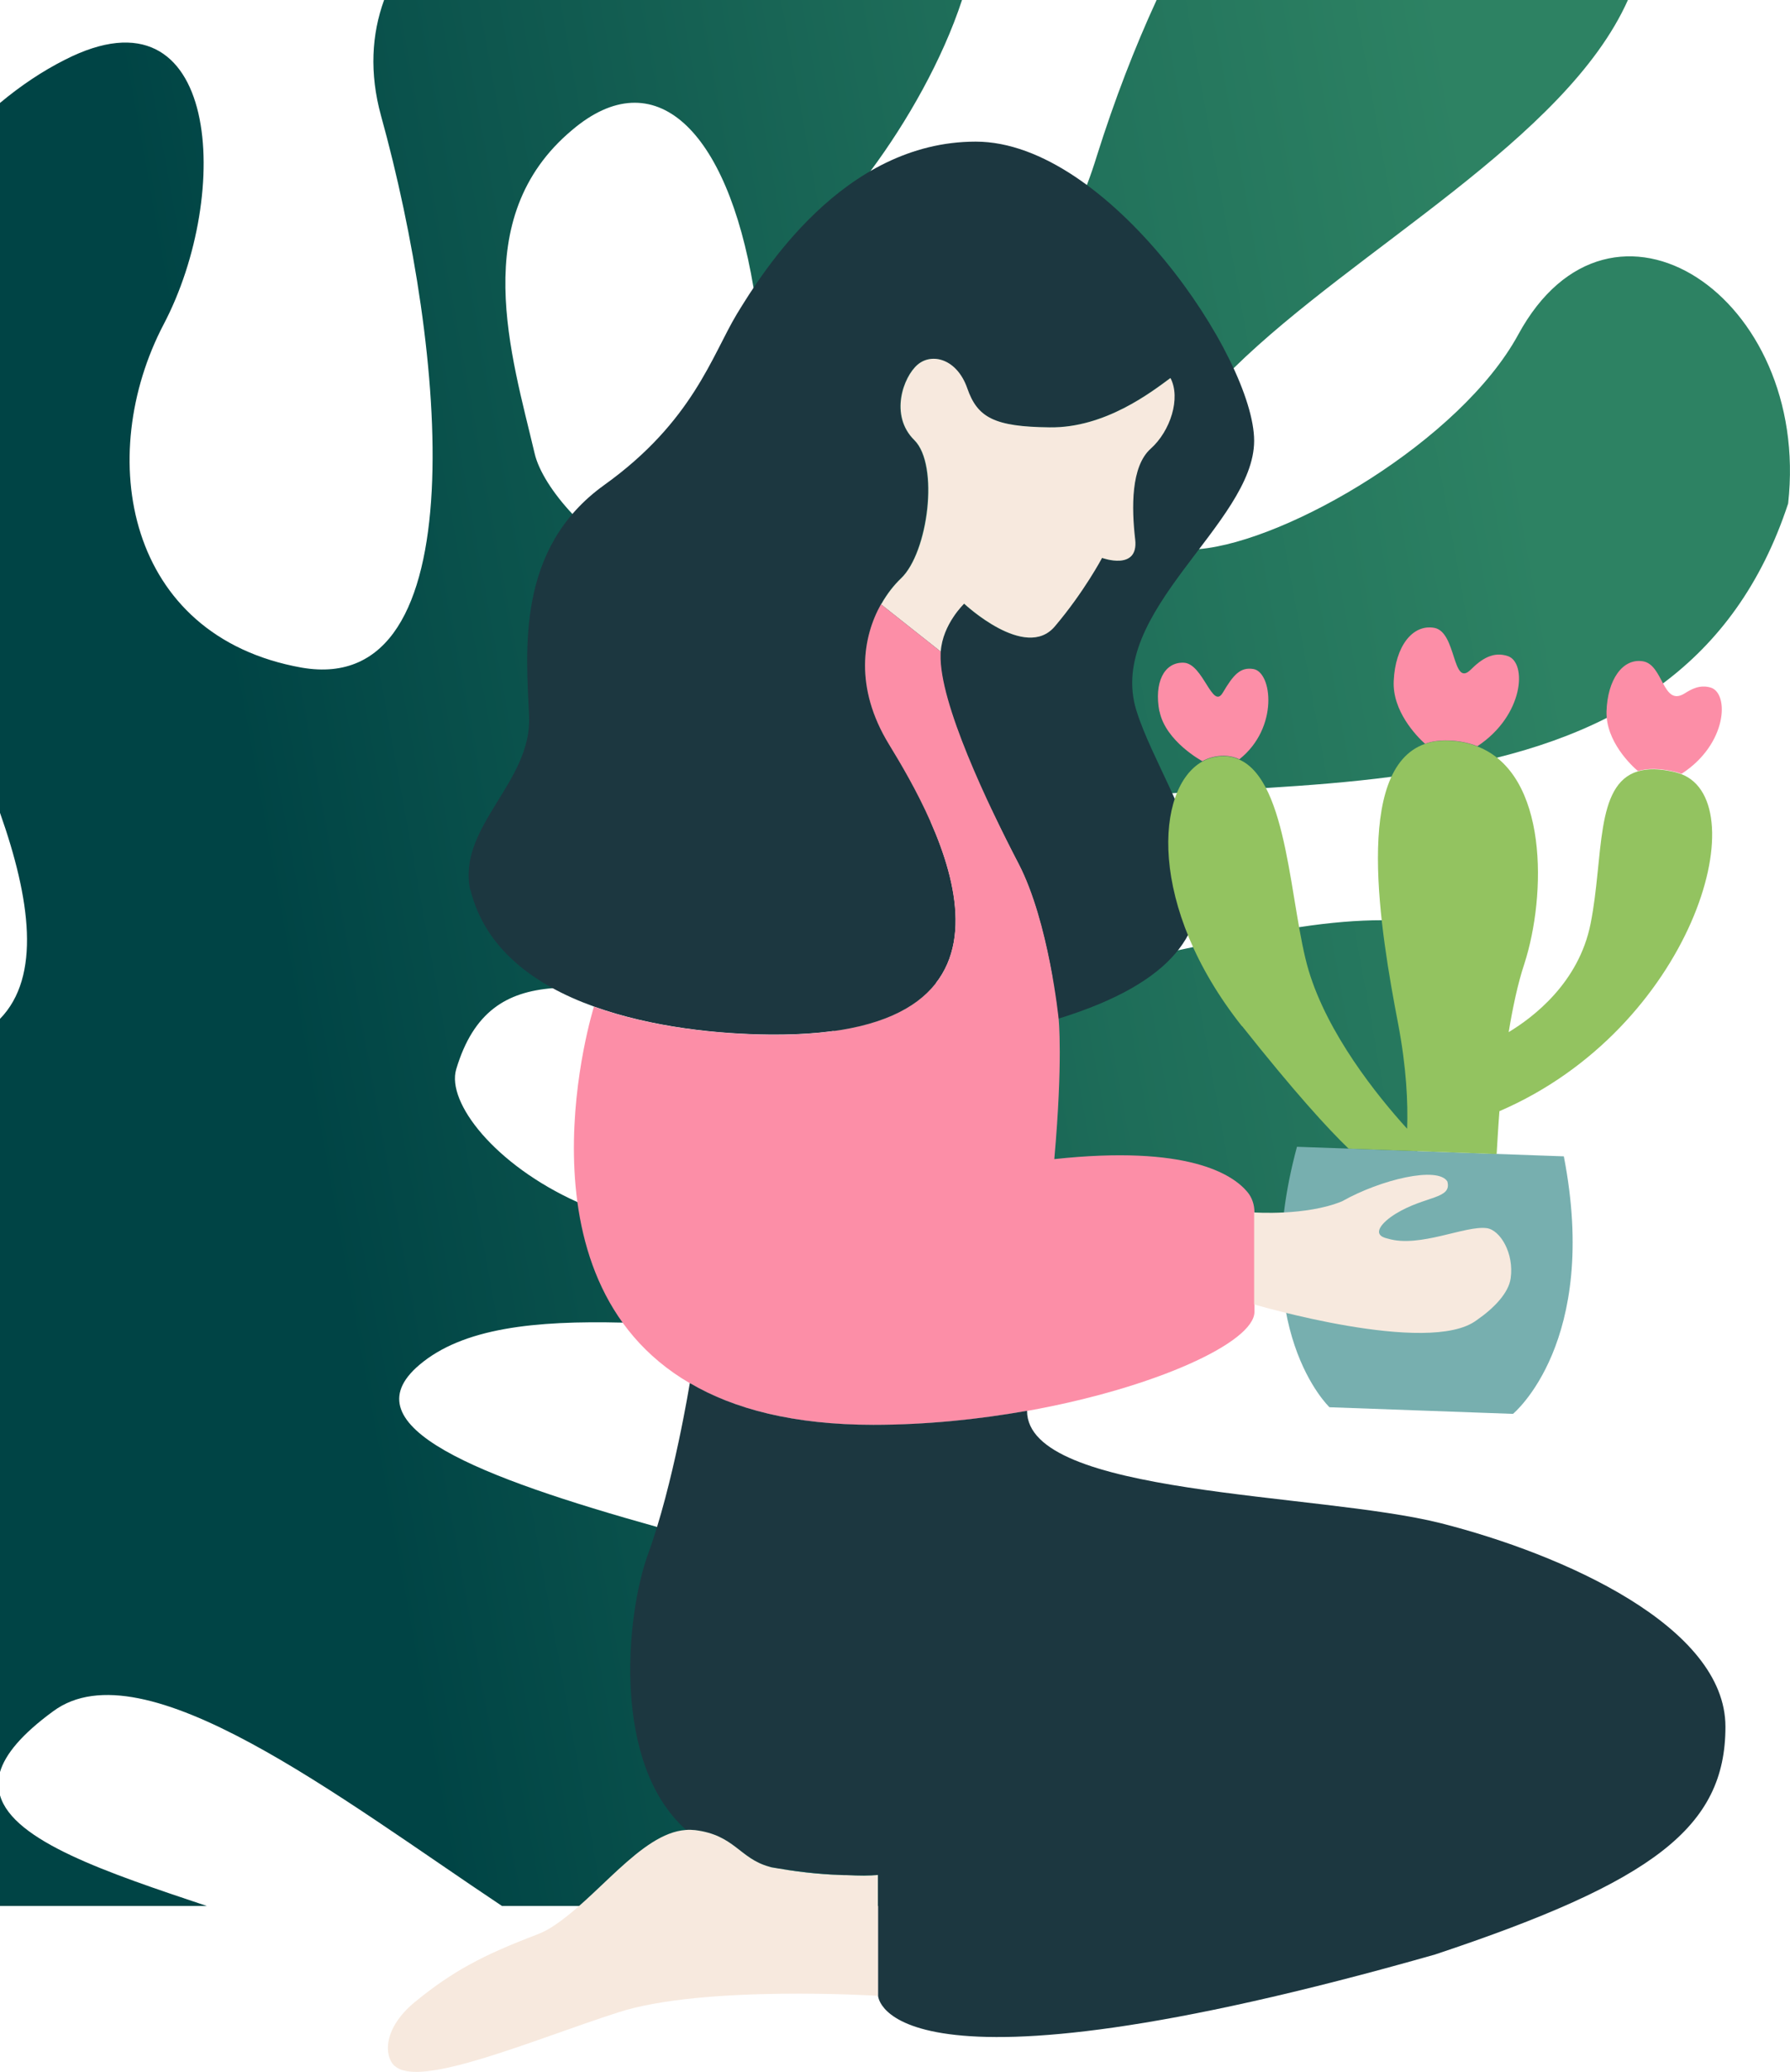 <?xml version="1.0" encoding="UTF-8"?>
<svg id="_Слой_1" data-name="Слой 1" xmlns="http://www.w3.org/2000/svg" xmlns:xlink="http://www.w3.org/1999/xlink" viewBox="0 0 116.18 134.43">
  <defs>
    <linearGradient id="linear-gradient" x1="5993.39" y1="3069.57" x2="6003.8" y2="2899.62" gradientTransform="translate(1552.5 -6483.01) rotate(76.19)" gradientUnits="userSpaceOnUse">
      <stop offset=".1" stop-color="#004445"/>
      <stop offset=".41" stop-color="#1e6d59"/>
      <stop offset=".6" stop-color="#2d8263"/>
    </linearGradient>
    <linearGradient id="linear-gradient-2" x1="9285.19" y1="121.66" x2="9285.19" y2="121.25" gradientTransform="translate(9337.9) rotate(-180) scale(1 -1)" gradientUnits="userSpaceOnUse">
      <stop offset="0" stop-color="#004445"/>
      <stop offset=".19" stop-color="#005254"/>
      <stop offset=".46" stop-color="#006365"/>
      <stop offset=".67" stop-color="#01696c"/>
      <stop offset="1" stop-color="#01696c"/>
    </linearGradient>
  </defs>
  <path d="M0,116.49v7.18h13.42c-6.42-2.15-12.57-4.19-13.42-7.18ZM98.53,21.73c-3.74,6.85-14.91,13.38-20.7,13.9-3.56.33-5.09-1.6-1.63-7.11.99-1.59,2.33-3.13,3.88-4.64,7.91-7.75,21.54-14.84,25.58-23.88h-30.59c-1.42,3.08-2.73,6.47-3.88,10.12-.2.65-.41,1.27-.64,1.87-7.32,20.12-21.82,8.65-15.28.68.41-.49.82-1.02,1.23-1.57,2.38-3.2,4.67-7.23,5.94-11.1H24.93c-.81,2.23-.96,4.74-.2,7.51,4.21,15.18,6.28,37.79-5.15,35.81-11.44-2.04-13.43-13.73-8.96-22.27C15.09,12.55,14.3-1.27,4.21,3.88c-1.47.74-2.88,1.69-4.21,2.8v46.06c1.98,5.6,2.67,10.63,0,13.37v48.87c.34-1.16,1.42-2.46,3.46-3.95,5.86-4.31,18.57,5.61,29.12,12.64h36.62c5.77-3.17,9.92-7.15,9.33-11.05-.82-5.24-20.79-9.31-35.88-13.54-11.47-3.21-20.13-6.52-15.44-10.51,2.83-2.41,7.51-2.89,13.21-2.75,11.8.31,27.97,3.26,40.99-2.9.59-.28,1.17-.57,1.75-.89,2.52-1.39,4.9-3.15,7.08-5.39.61-.61,1.19-1.26,1.76-1.95.66-.79,1.29-1.62,1.9-2.51,4.64-9.08,2.74-12.44-4.21-12.47-1.54,0-3.33.14-5.36.45-2.06.29-4.36.73-6.88,1.29-.33.07-.65.14-.99.21h-.01c-1.31.3-2.68.63-4.11.98-1.4.34-2.74.61-4.02.8-2.84.43-5.39.51-7.58.35-10.44-.82-12.92-7.42-.35-10.49.54-.14,1.1-.26,1.7-.38.74-.15,1.5-.28,2.28-.39,3.69-.58,7.67-.84,11.73-1.06.09-.01.19-.01.28-.02,1.92-.1,3.86-.2,5.8-.32,2.74-.17,5.48-.38,8.14-.73,2.36-.3,4.65-.7,6.85-1.24,2.52-.63,4.91-1.46,7.12-2.58,1.29-.64,2.51-1.39,3.65-2.24,3.55-2.65,6.38-6.38,8.12-11.67,1.49-13.43-11.5-22.06-17.53-10.94ZM37.13,8.44c5.34-4.54,10.05-.09,11.78,10.24.48,2.81.73,6.05.71,9.67-.07,13.01-8.2,9.54-12.46,5.01-1.27-1.35-2.2-2.81-2.46-3.94-1.49-6.34-4.38-15.28,2.43-20.98ZM54.11,66.9h.01c6.47,2.86,10.56,8.38-.05,11.85-6.42,2.1-12.23,1.22-16.59-.75-5.35-2.41-8.51-6.46-7.87-8.62,1.12-3.75,3.28-5.02,6.25-5.26,3-.24,6.84.57,11.29.95,2.27.17,4.75.84,6.96,1.83Z" style="fill: url(#linear-gradient); stroke-width: 0px;"/>
  <g>
    <path d="M30.54,57.76c.96,3.84,4.19,6.18,8.01,7.55,3.78,1.36,8.11,1.79,11.4,1.82,18.85.19,10.77-13.91,7.75-18.84-2.27-3.71-1.7-6.99-.52-9.09.39-.7.84-1.26,1.28-1.67,1.76-1.67,2.48-7.36.87-8.97-1.63-1.6-.72-4.11.21-4.9.93-.79,2.55-.38,3.22,1.53.66,1.91,1.76,2.49,5.35,2.54,3.6.04,6.61-2.29,7.84-3.2.67,1.29,0,3.44-1.29,4.59-1.28,1.15-1.24,3.83-1,5.89.24,2.06-2.15,1.19-2.15,1.19,0,0-1.16,2.2-3.07,4.45s-5.88-1.48-5.88-1.48c0,0-1.39,1.34-1.52,3.11-.01.06-.01.12-.01.18-.1,3.11,3.1,9.81,5.07,13.59,1.96,3.78,2.59,10.05,2.59,10.05,15.49-4.79,7.07-13.59,5.07-19.99-2.01-6.41,7.64-12.15,7.64-17.51,0-5.35-9.46-19.41-18.07-19.41-8.61,0-13.87,8.51-15.5,11.18-1.62,2.69-2.87,6.99-8.61,11.1-5.73,4.11-5.07,10.71-4.88,15.01.19,4.3-4.69,7.17-3.82,11.28Z" style="fill: #1c3740; stroke-width: 0px;"/>
    <path d="M57.18,39.21l3.88,3.07c.12-1.78,1.52-3.11,1.52-3.11,0,0,3.97,3.73,5.88,1.48s3.07-4.45,3.07-4.45c0,0,2.38.87,2.15-1.19-.24-2.06-.28-4.74,1-5.89,1.29-1.15,1.97-3.29,1.29-4.59-1.24.91-4.25,3.25-7.84,3.2-3.59-.04-4.69-.63-5.35-2.54-.67-1.91-2.29-2.32-3.22-1.53-.93.79-1.84,3.3-.21,4.9,1.62,1.61.9,7.29-.87,8.97-.44.42-.89.98-1.28,1.67Z" style="fill: #f7e9de; stroke-width: 0px;"/>
    <path d="M44.79,89.76c2.84,1.66,6.71,2.7,11.9,2.7,3.42,0,6.82-.35,9.97-.91,8.29-1.48,14.76-4.45,14.76-6.43v-6.46c0-.48-.15-.95-.46-1.32-.97-1.16-3.9-3.06-12.53-2.13.57-6.42.28-9.11.28-9.11,0,0-.63-6.27-2.59-10.05-1.97-3.78-5.17-10.47-5.07-13.59,0-.06,0-.12.01-.18l-3.88-3.07c-1.18,2.1-1.75,5.38.52,9.09,3.01,4.92,11.09,19.03-7.75,18.84-3.28-.03-7.62-.46-11.4-1.82,0,0-5.54,17.6,6.24,24.44Z" style="fill: #fc8ea7; stroke-width: 0px;"/>
    <path d="M44.52,118.73c.2-.02.4-.01.61.01,2.56.33,2.88,1.84,4.8,2.37.15.03.28.06.43.09.08.02.16.03.25.04h.01c1.54.27,3.05.38,4.2.42h.12c1.24.03,2.05-.01,2.05-.01v7.84s.24,7.55,36.15-2.67c14.21-4.73,18.85-8.27,18.85-14.78,0-6.51-10.53-11.19-18.49-13.21-7.97-2-26.84-1.75-26.84-7.29-3.15.56-6.55.91-9.97.91-5.19,0-9.06-1.03-11.9-2.7h-.02s-1.06,6.57-2.71,11.09c-1.45,4-2.35,13.6,2.46,17.88Z" style="fill: #1c3740; stroke-width: 0px;"/>
    <path d="M25.61,134.04c1.6,1.52,9.04-1.71,14.53-3.47,5.51-1.78,16.84-1.07,16.84-1.07v-7.84c-.51.06-1.21.06-2.05.01h-.12c-1.16-.03-2.66-.15-4.2-.42h-.01c-.09-.01-.17-.02-.25-.04-.15-.02-.29-.04-.43-.09-1.92-.53-2.24-2.05-4.8-2.37-.2-.02-.4-.03-.61-.01-2.93.2-5.79,4.5-8.79,6.36-.29.18-.62.33-.93.45-3.39,1.29-5.41,2.34-7.87,4.36-2.05,1.69-2.01,3.48-1.31,4.14Z" style="fill: #f7e9de; stroke-width: 0px;"/>
    <path d="M50.61,121.25c1.54.27,3.05.38,4.2.42-1.24-.07-2.72-.22-4.2-.42Z" style="fill: url(#linear-gradient-2); opacity: .58; stroke-width: 0px;"/>
    <path d="M86.29,91.31l11.91.43s5.65-4.63,3.3-16.71l-17.32-.62c-3.21,11.87,2.11,16.9,2.11,16.9Z" style="fill: #77afaf; stroke-width: 0px;"/>
    <path d="M80.61,66.57c3.42,4.31,5.58,6.67,6.92,7.96l9.61.35c.04-.62.09-1.61.18-2.78,12.5-5.38,16.72-19.97,11.81-21.87-.12-.04-.25-.09-.38-.12-1.03-.25-1.82-.25-2.45-.06-2.8.85-2.2,5.54-3.06,9.87-.76,3.85-3.74,6.1-5.32,7.05.26-1.56.58-3.12,1.02-4.44,1.43-4.43,1.57-12.32-3.06-14.1-.55-.22-1.18-.35-1.87-.37-.57-.02-1.09.05-1.53.21-4.65,1.63-2.89,12.14-1.74,18.13.55,2.88.65,5.18.59,6.84-2-2.2-5.16-6.17-6.39-10.26-1.23-4.12-1.29-12.29-4.52-13.7-.3-.14-.61-.21-.96-.22-.52,0-.99.11-1.42.35-3.06,1.71-3.59,9.41,2.57,17.18Z" style="fill: #93c360; stroke-width: 0px;"/>
    <path d="M75.26,46.16c.4,1.96,2.78,3.23,2.78,3.23.43-.24.9-.35,1.42-.35.35.01.67.08.96.22h.03c2.56-2.04,2.12-5.65.9-5.85-.85-.14-1.3.38-1.98,1.53-.68,1.17-1.27-1.9-2.55-1.94s-1.92,1.31-1.57,3.16Z" style="fill: #fc8ea7; stroke-width: 0px;"/>
    <path d="M104.27,46.18c-.04,1.92,1.6,3.48,2.04,3.85.63-.19,1.42-.19,2.45.06.13.03.27.08.38.12,2.99-1.93,3.11-5.25,1.88-5.6-.7-.2-1.25.11-1.69.39-1.42.87-1.36-1.87-2.69-2.09-1.32-.22-2.31,1.19-2.37,3.27Z" style="fill: #fc8ea7; stroke-width: 0px;"/>
    <path d="M90.46,44.18c-.1,1.94,1.46,3.57,2.03,4.08.44-.16.96-.23,1.53-.21.69.02,1.32.15,1.87.37,3.04-2.01,3.23-5.44,1.97-5.85-.93-.31-1.68.16-2.41.89-1.2,1.17-.9-2.44-2.35-2.72-1.43-.26-2.54,1.22-2.64,3.43Z" style="fill: #fc8ea7; stroke-width: 0px;"/>
    <path d="M81.41,84.64s11.32,3.35,14.42,1.03c1.15-.79,2.09-1.78,2.22-2.73.23-1.62-.68-3.13-1.55-3.25-1.39-.19-4.36,1.3-6.42.68-1.15-.24-.36-1.08.5-1.61,1.92-1.18,3.68-.95,3.36-2.1-.62-1-4.3-.14-6.84,1.29-2.34.96-5.7.72-5.7.72v5.98Z" style="fill: #f7e9de; stroke-width: 0px;"/>
  </g>
</svg>